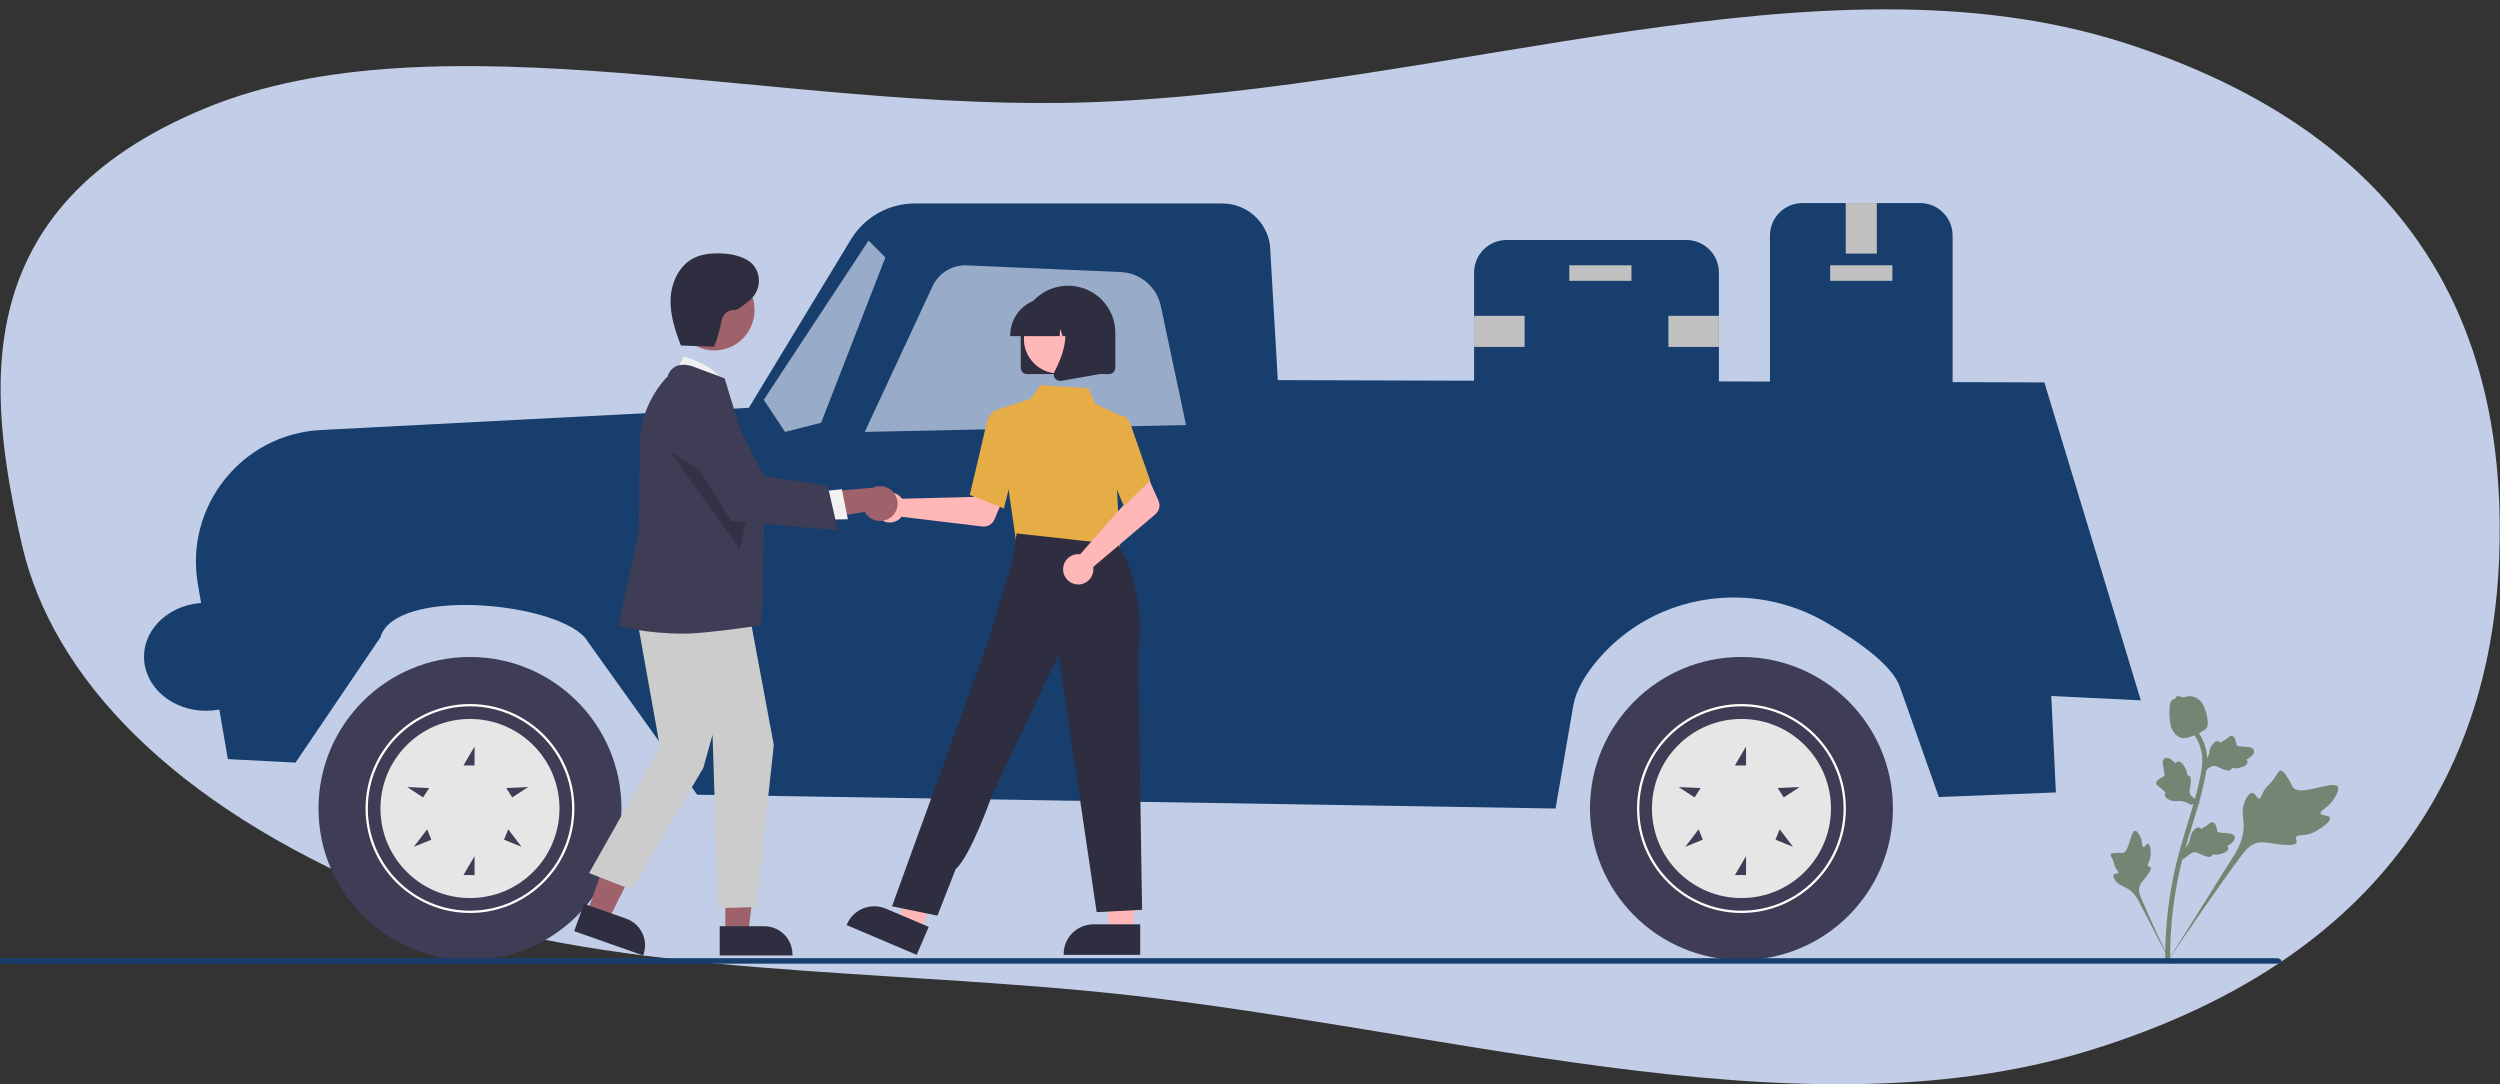 <svg width="1026" height="445" viewBox="0 0 1026 445" fill="none" xmlns="http://www.w3.org/2000/svg">
<rect x="0" y="0" width="1026" height="445" fill="#333333" stroke="none"/>
<g clip-path="url(#clip0_243_1362)">
<path fill-rule="evenodd" clip-rule="evenodd" d="M1025.68 228.442C1022.93 304.564 987.74 391.15 857.232 431.193C735.575 468.517 586.599 419.664 445.173 406.547C343.433 397.11 236.636 399.488 157.571 366.295C71.647 330.22 21.577 278.595 8.963 223.406C-5.449 160.35 -13.967 85.1 84.025 44.513C180.06 4.736 321.542 46.251 446.978 41.985C595.011 36.951 747.428 -22.494 872.207 17.709C1003.94 60.153 1028.49 151.047 1025.68 228.442Z" fill="#C2CEE7"/>
<path d="M726.387 170.513V96.685C726.387 89.324 732.374 83.336 739.731 83.336H788.006C795.363 83.336 801.347 89.324 801.347 96.685V170.513C801.347 177.874 795.363 183.862 788.006 183.862H739.731C732.374 183.862 726.387 177.874 726.387 170.513Z" fill="#173E6D"/>
<path d="M751.109 115.249H776.628V108.866H751.109V115.249Z" fill="#C0C0C0"/>
<path d="M757.489 104.079H770.248V83.336H757.489V104.079Z" fill="#C0C0C0"/>
<path d="M757.489 183.862H770.248V163.119H757.489V183.862Z" fill="#3F3D56"/>
<path d="M692.097 173.496H618.303C610.946 173.496 604.962 167.508 604.962 160.147V111.85C604.962 104.489 610.946 98.5 618.303 98.5H692.097C699.454 98.5 705.44 104.489 705.44 111.85V160.147C705.44 167.508 699.454 173.496 692.097 173.496Z" fill="#173E6D"/>
<path d="M669.555 108.872H644.037V115.255H669.555V108.872Z" fill="#C0C0C0"/>
<path d="M625.694 142.381V129.616H604.962V142.381H625.694Z" fill="#C0C0C0"/>
<path d="M705.441 142.381V129.616H684.707V142.381H705.441Z" fill="#C0C0C0"/>
<path d="M93.508 311.551L81.189 239.657C75.715 207.71 99.349 178.148 131.703 176.471L307.32 167.371L349.233 98.259C354.791 89.097 364.724 83.502 375.436 83.502H501.622C511.54 83.502 519.921 90.861 521.207 100.701L524.414 156.001L839.01 156.943L878.584 287.429L841.851 285.635L843.732 325.215L795.698 327.101L779.683 281.799C776.668 273.269 763.455 263.651 749.72 255.604C718.933 237.564 679.378 243.354 656.078 270.39C650.582 276.766 646.74 283.41 645.665 289.641L638.4 331.811L286.126 326.158L239.959 261.544C226.318 246.693 161.928 241.238 156.129 261.544L121.294 312.964L93.508 311.551Z" fill="#173E6D"/>
<path opacity="0.75" d="M476.389 125.555L486.751 174.439L354.885 177.266L382.737 117.44C385.264 112.013 390.809 108.644 396.788 108.904L459.977 111.653C467.978 112.001 474.727 117.719 476.389 125.555Z" fill="#C2CEE7"/>
<path opacity="0.75" d="M336.99 173.496L363.363 105.647L356.458 98.739L313.442 164.073L322.183 177.266L336.99 173.496Z" fill="#C2CEE7"/>
<path d="M714.692 394.006C749.026 394.006 776.86 366.162 776.86 331.811C776.86 297.463 749.026 269.616 714.692 269.616C680.359 269.616 652.527 297.463 652.527 331.811C652.527 366.162 680.359 394.006 714.692 394.006Z" fill="#3F3D56"/>
<path d="M671.837 331.811C671.837 308.169 691.063 288.933 714.693 288.933C738.324 288.933 757.55 308.169 757.55 331.811C757.55 355.453 738.324 374.689 714.693 374.689C691.063 374.689 671.837 355.453 671.837 331.811ZM672.779 331.811C672.779 354.935 691.581 373.746 714.693 373.746C737.806 373.746 756.608 354.935 756.608 331.811C756.608 308.69 737.806 289.876 714.693 289.876C691.581 289.876 672.779 308.69 672.779 331.811Z" fill="white"/>
<path d="M677.959 331.811C677.959 352.11 694.405 368.563 714.692 368.563C734.98 368.563 751.428 352.11 751.428 331.811C751.428 311.515 734.98 295.059 714.692 295.059C694.405 295.059 677.959 311.515 677.959 331.811ZM738.572 323.011L732.062 327.254L729.563 323.417L738.572 323.011ZM728.662 344.594L730.395 340.354L735.853 347.537L728.662 344.594ZM711.996 359.14L716.576 351.366V359.14H711.996ZM711.996 314.141L716.576 306.368V314.141H711.996ZM691.648 347.537L697.106 340.354L698.839 344.594L691.648 347.537ZM688.931 323.011L697.94 323.417L695.439 327.254L688.931 323.011Z" fill="#E6E6E6"/>
<path d="M192.879 394.006C227.212 394.006 255.045 366.162 255.045 331.811C255.045 297.463 227.212 269.616 192.879 269.616C158.546 269.616 130.713 297.463 130.713 331.811C130.713 366.162 158.546 394.006 192.879 394.006Z" fill="#3F3D56"/>
<path d="M150.022 331.811C150.022 308.169 169.247 288.933 192.879 288.933C216.51 288.933 235.735 308.169 235.735 331.811C235.735 355.453 216.51 374.689 192.879 374.689C169.247 374.689 150.022 355.453 150.022 331.811ZM150.964 331.811C150.964 354.935 169.767 373.746 192.879 373.746C215.991 373.746 234.793 354.935 234.793 331.811C234.793 308.69 215.991 289.876 192.879 289.876C169.767 289.876 150.964 308.69 150.964 331.811Z" fill="white"/>
<path d="M156.145 331.811C156.145 352.11 172.591 368.563 192.879 368.563C213.166 368.563 229.613 352.11 229.613 331.811C229.613 311.515 213.166 295.059 192.879 295.059C172.591 295.059 156.145 311.515 156.145 331.811ZM216.757 323.011L210.249 327.254L207.748 323.417L216.757 323.011ZM206.848 344.594L208.582 340.354L214.039 347.537L206.848 344.594ZM190.183 359.14L194.762 351.366V359.14H190.183ZM190.183 314.141L194.762 306.368V314.141H190.183ZM169.834 347.537L175.292 340.354L177.025 344.594L169.834 347.537ZM167.116 323.011L176.125 323.417L173.625 327.254L167.116 323.011Z" fill="#E6E6E6"/>
<path d="M956.2 335.648C955.786 334.384 952.651 334.94 952.352 333.809C952.051 332.68 955.058 331.735 957.366 328.554C957.782 327.979 960.402 324.367 959.398 322.847C957.491 319.966 944.234 327.141 941.051 323.116C940.351 322.232 940.065 320.714 937.985 317.892C937.158 316.768 936.627 316.226 935.991 316.241C935.09 316.264 934.768 317.391 933.354 319.432C931.232 322.495 930.467 322.109 929.068 324.618C928.029 326.48 927.906 327.67 927.158 327.739C926.099 327.839 925.662 325.522 924.368 325.43C923.048 325.338 921.726 327.629 921.072 329.42C919.842 332.777 920.602 335.344 920.771 337.904C920.955 340.683 920.523 344.752 917.506 349.976L889.028 395.371C895.142 386.115 912.505 360.882 919.499 351.624C921.519 348.952 923.689 346.27 927.028 345.767C930.242 345.279 934.156 346.87 939.616 346.778C940.254 346.768 942.029 346.714 942.46 345.774C942.817 344.995 941.932 344.318 942.253 343.588C942.687 342.607 944.632 343.028 947.282 342.377C949.154 341.917 950.422 341.158 951.515 340.504C951.844 340.308 956.751 337.334 956.2 335.648Z" fill="#728673"/>
<path d="M881.609 346.247C880.869 346.086 880.238 347.785 879.598 347.606C878.957 347.427 879.36 345.68 878.467 343.628C878.306 343.258 877.287 340.928 876.253 340.984C874.29 341.089 873.984 349.67 871.092 350.071C870.456 350.158 869.629 349.861 867.643 350.068C866.854 350.15 866.435 350.255 866.259 350.572C866.011 351.021 866.471 351.504 867.063 352.786C867.951 354.712 867.543 354.978 868.37 356.388C868.985 357.436 869.532 357.839 869.35 358.225C869.095 358.774 867.832 358.322 867.413 358.93C866.987 359.553 867.729 360.861 868.419 361.699C869.71 363.273 871.191 363.641 872.493 364.295C873.91 365.007 875.784 366.392 877.474 369.383L891.527 396.464C888.752 390.79 881.382 374.985 878.857 368.88C878.13 367.117 877.441 365.278 878.155 363.492C878.845 361.773 880.754 360.309 882.286 357.602C882.465 357.285 882.95 356.398 882.613 355.916C882.334 355.515 881.747 355.755 881.482 355.387C881.124 354.891 881.893 354.056 882.337 352.567C882.651 351.517 882.646 350.674 882.641 349.948C882.638 349.731 882.595 346.464 881.609 346.247Z" fill="#728673"/>
<path d="M895.63 352.855L896.072 348.776L896.342 348.52C897.596 347.335 898.379 346.078 898.673 344.785C898.721 344.581 898.757 344.372 898.793 344.162C898.941 343.322 899.122 342.28 899.929 341.196C900.381 340.594 901.573 339.229 902.803 339.705C903.138 339.83 903.36 340.044 903.516 340.274C903.557 340.233 903.595 340.195 903.638 340.152C904.169 339.636 904.542 339.447 904.899 339.263C905.175 339.122 905.461 338.979 905.941 338.593C906.153 338.425 906.321 338.271 906.464 338.146C906.896 337.758 907.447 337.308 908.205 337.487C909.007 337.707 909.283 338.471 909.464 338.979C909.791 339.881 909.89 340.504 909.957 340.915C909.982 341.066 910.008 341.237 910.031 341.291C910.204 341.733 912.41 341.848 913.24 341.896C915.103 341.999 916.717 342.085 917.105 343.363C917.383 344.275 916.801 345.271 915.33 346.403C914.871 346.755 914.411 346.998 914.013 347.179C914.258 347.412 914.455 347.726 914.468 348.158C914.493 349.177 913.449 349.958 911.363 350.485C910.842 350.618 910.146 350.791 909.234 350.748C908.803 350.727 908.427 350.661 908.106 350.6C908.057 350.781 907.97 350.973 907.812 351.154C907.348 351.685 906.597 351.821 905.578 351.519C904.455 351.208 903.567 350.781 902.783 350.405C902.099 350.081 901.509 349.8 901.014 349.726C900.092 349.596 899.235 350.165 898.206 350.921L895.63 352.855Z" fill="#728673"/>
<path d="M902.98 329.617L898.923 330.225L898.606 330.026C897.144 329.114 895.732 328.674 894.407 328.718C894.195 328.723 893.986 328.741 893.771 328.759C892.924 328.83 891.869 328.919 890.618 328.414C889.919 328.13 888.298 327.32 888.446 326.01C888.484 325.655 888.635 325.384 888.816 325.175C888.768 325.146 888.719 325.118 888.668 325.088C888.032 324.704 887.754 324.393 887.489 324.091C887.282 323.861 887.07 323.624 886.577 323.256C886.36 323.093 886.169 322.967 886.011 322.863C885.528 322.543 884.951 322.122 884.931 321.345C884.941 320.512 885.61 320.053 886.054 319.749C886.845 319.205 887.422 318.949 887.803 318.781C887.943 318.719 888.099 318.648 888.147 318.614C888.53 318.331 888.084 316.17 887.918 315.355C887.545 313.526 887.218 311.942 888.357 311.242C889.168 310.741 890.279 311.05 891.744 312.19C892.201 312.542 892.551 312.926 892.829 313.265C892.99 312.969 893.248 312.701 893.659 312.578C894.639 312.295 895.658 313.107 896.697 314.992C896.957 315.462 897.304 316.091 897.493 316.987C897.58 317.409 897.613 317.789 897.634 318.114C897.825 318.114 898.029 318.152 898.244 318.259C898.877 318.574 899.199 319.266 899.165 320.326C899.148 321.493 898.961 322.462 898.798 323.315C898.657 324.061 898.537 324.702 898.589 325.2C898.698 326.125 899.467 326.812 900.457 327.614L902.98 329.617Z" fill="#728673"/>
<path d="M903.528 317.429L903.97 313.347L904.241 313.091C905.494 311.906 906.278 310.652 906.571 309.359C906.617 309.152 906.656 308.945 906.691 308.733C906.839 307.895 907.021 306.853 907.827 305.77C908.277 305.165 909.471 303.801 910.702 304.278C911.034 304.403 911.258 304.618 911.414 304.845C911.452 304.807 911.493 304.766 911.537 304.725C912.068 304.207 912.44 304.018 912.798 303.836C913.074 303.696 913.357 303.55 913.839 303.167C914.051 302.998 914.22 302.845 914.36 302.717C914.794 302.332 915.346 301.88 916.101 302.058C916.905 302.278 917.179 303.044 917.362 303.55C917.689 304.455 917.789 305.075 917.855 305.489C917.878 305.64 917.906 305.808 917.927 305.865C918.103 306.307 920.306 306.421 921.135 306.47C922.999 306.57 924.613 306.659 925.001 307.934C925.279 308.848 924.699 309.845 923.226 310.976C922.769 311.326 922.31 311.569 921.912 311.75C922.157 311.983 922.353 312.299 922.363 312.729C922.392 313.748 921.347 314.53 919.259 315.058C918.741 315.189 918.044 315.365 917.13 315.321C916.701 315.299 916.323 315.235 916.004 315.171C915.956 315.355 915.869 315.546 915.711 315.725C915.246 316.259 914.495 316.392 913.477 316.093C912.354 315.779 911.465 315.355 910.681 314.979C909.997 314.652 909.408 314.374 908.912 314.297C907.991 314.169 907.13 314.737 906.104 315.495L903.528 317.429Z" fill="#728673"/>
<path d="M890.373 395.603L889.656 394.893L888.658 394.788C888.663 394.693 888.658 394.476 888.65 394.131C888.612 392.256 888.492 386.545 889.288 377.767C889.842 371.639 890.769 365.421 892.046 359.277C893.322 353.126 894.647 348.551 895.711 344.872C896.513 342.096 897.325 339.464 898.116 336.902C900.227 330.054 902.221 323.583 903.457 316.203C903.733 314.555 904.307 311.127 903.13 307.081C902.448 304.733 901.282 302.523 899.661 300.515L901.231 299.246C903.02 301.466 904.31 303.913 905.068 306.519C906.37 311.007 905.744 314.744 905.443 316.537C904.187 324.048 902.173 330.58 900.041 337.495C899.255 340.049 898.446 342.67 897.647 345.432C896.592 349.077 895.28 353.614 894.019 359.686C892.758 365.756 891.844 371.899 891.295 377.949C890.509 386.613 890.626 392.241 890.667 394.091C890.685 395.077 890.69 395.284 890.373 395.603Z" fill="#728673"/>
<path d="M895.357 302.837C895.275 302.82 895.193 302.799 895.112 302.774C893.457 302.311 892.13 300.96 891.165 298.766C890.713 297.731 890.608 296.645 890.394 294.476C890.361 294.142 890.215 292.451 890.396 290.21C890.514 288.744 890.669 288.157 891.07 287.694C891.512 287.181 892.107 286.884 892.737 286.736C892.755 286.542 892.819 286.353 892.944 286.174C893.462 285.428 894.33 285.735 894.8 285.893C895.037 285.98 895.334 286.087 895.665 286.144C896.186 286.233 896.5 286.141 896.973 286.006C897.424 285.873 897.986 285.712 898.762 285.725C900.294 285.745 901.427 286.435 901.803 286.662C903.771 287.845 904.45 289.735 905.239 291.922C905.394 292.359 905.913 293.945 906.035 295.986C906.122 297.458 905.928 298.06 905.708 298.49C905.257 299.376 904.565 299.787 902.849 300.651C901.055 301.558 900.156 302.01 899.418 302.242C897.703 302.781 896.623 303.121 895.357 302.837Z" fill="#728673"/>
<path d="M-1.787 394.357C-1.787 394.977 -0.916 395.478 0.17 395.478H934.321C935.406 395.478 936.279 394.977 936.279 394.357C936.279 393.733 935.406 393.235 934.321 393.235H0.17C-0.916 393.235 -1.787 393.733 -1.787 394.357Z" fill="#173E6D"/>
<path d="M84.544 291.7C98.59 291.7 109.976 281.786 109.976 269.554C109.976 257.323 98.59 247.409 84.544 247.409C70.499 247.409 59.113 257.323 59.113 269.554C59.113 281.786 70.499 291.7 84.544 291.7Z" fill="#173E6D"/>
<path d="M369.567 203.913C369.794 204.147 370.003 204.399 370.192 204.665L399.522 203.95L402.943 197.721L413.055 201.637L408.074 213.251C407.671 214.19 406.974 214.972 406.086 215.482C405.2 215.993 404.171 216.202 403.155 216.08L370.016 212.091C369.235 213.077 368.17 213.803 366.966 214.171C365.761 214.54 364.471 214.534 363.269 214.154C362.067 213.775 361.007 213.039 360.236 212.047C359.463 211.053 359.013 209.85 358.944 208.595C358.875 207.341 359.189 206.095 359.848 205.024C360.509 203.952 361.479 203.106 362.633 202.598C363.785 202.09 365.066 201.944 366.304 202.178C367.545 202.413 368.681 203.019 369.567 203.913Z" fill="#FFB7B7"/>
<path d="M465.386 382.669H455.701L451.093 345.373H465.389L465.386 382.669Z" fill="#FFB7B7"/>
<path d="M467.942 391.866H436.542V391.47C436.542 388.256 437.831 385.173 440.121 382.899C442.413 380.626 445.523 379.348 448.762 379.348H448.765H467.942V391.866Z" fill="#2F2E41"/>
<path d="M377.503 382.414L368.635 378.62L379.03 342.563L392.121 348.163L377.503 382.414Z" fill="#FFB7B7"/>
<path d="M376.207 391.866L347.446 379.65L347.602 379.287C348.871 376.337 351.265 374.007 354.262 372.811C357.257 371.616 360.609 371.652 363.578 372.914L381.144 380.375L376.207 391.866Z" fill="#2F2E41"/>
<path d="M418.35 212.14L417.65 223.412L438.109 225.588L459.518 227.864L453.217 210.749L418.35 212.14Z" fill="#FFB7B7"/>
<path d="M417.157 223.41L409.226 168.161L422.975 163.659L427.014 158.126L446.663 159.288L449.548 165.744L460.028 170.691L458.417 200.57L459.591 225.565L417.157 223.41Z" fill="#E6AD47"/>
<path d="M411.985 208.705L397.993 203.11L398.052 202.861C398.113 202.611 404.069 177.738 404.86 173.74C405.682 169.576 408.692 168.425 408.82 168.378L408.914 168.344L414.452 170.028L416.884 189.126L411.985 208.705Z" fill="#E6AD47"/>
<path d="M384.726 375.772L366.082 371.95L395.882 289.784L406.08 261.758C406.08 261.758 412.549 239.287 415.472 230.591L417.237 218.924L458.986 223.541C458.986 223.541 470.648 240.654 467.104 268.545L468.708 373.384L450.064 374.339L434.445 268.607L407.038 326.567C407.038 326.567 398.396 351.302 392.216 356.664L384.726 375.772Z" fill="#2F2E41"/>
<path d="M442.318 227.421C442.648 227.413 442.975 227.431 443.301 227.475L462.757 205.422L460.495 198.644L470.272 193.889L475.445 205.499C475.863 206.437 475.965 207.485 475.736 208.486C475.508 209.487 474.962 210.387 474.178 211.051L448.657 232.686C448.854 233.935 448.662 235.214 448.113 236.352C447.565 237.491 446.681 238.435 445.581 239.059C444.483 239.683 443.22 239.958 441.961 239.847C440.702 239.735 439.508 239.243 438.535 238.435C437.562 237.628 436.858 236.543 436.518 235.326C436.176 234.108 436.214 232.815 436.623 231.62C437.034 230.424 437.8 229.382 438.818 228.632C439.834 227.882 441.057 227.46 442.318 227.421Z" fill="#FFB7B7"/>
<path d="M461.228 207.684L453.135 188.497L456.291 175.133L459.694 170.802C459.941 170.695 460.209 170.64 460.482 170.643C460.753 170.645 461.019 170.705 461.266 170.817C462.522 171.325 463.589 172.885 464.442 175.452L472.027 197.226L461.228 207.684Z" fill="#E6AD47"/>
<path d="M418.927 150.937V136.542C418.927 131.426 420.972 126.52 424.609 122.903C428.247 119.285 433.182 117.253 438.329 117.253C443.475 117.253 448.41 119.285 452.048 122.903C455.686 126.52 457.73 131.426 457.73 136.542V150.937C457.73 151.623 457.455 152.282 456.967 152.768C456.477 153.253 455.816 153.527 455.124 153.528H421.533C420.841 153.527 420.18 153.253 419.69 152.768C419.202 152.282 418.927 151.623 418.927 150.937Z" fill="#2F2E41"/>
<path d="M434.372 153.272C442.196 153.272 448.54 146.925 448.54 139.094C448.54 131.264 442.196 124.917 434.372 124.917C426.547 124.917 420.203 131.264 420.203 139.094C420.203 146.925 426.547 153.272 434.372 153.272Z" fill="#FFB7B7"/>
<path d="M414.587 137.656C414.592 133.601 416.19 129.714 419.034 126.847C421.875 123.98 425.73 122.367 429.751 122.362H432.61C436.631 122.367 440.486 123.98 443.327 126.847C446.171 129.714 447.769 133.601 447.774 137.656V137.945H441.729L439.666 132.121L439.253 137.945H436.128L435.089 135.006L434.88 137.945H414.587V137.656Z" fill="#2F2E41"/>
<path d="M432.96 155.271C432.671 154.885 432.5 154.427 432.465 153.948C432.429 153.47 432.528 152.991 432.756 152.567C435.827 146.776 440.128 136.077 434.42 129.478L434.009 129.004H450.582V153.664L435.526 156.297C435.375 156.324 435.219 156.337 435.066 156.337C434.655 156.337 434.249 156.241 433.884 156.055C433.516 155.87 433.2 155.601 432.96 155.271Z" fill="#2F2E41"/>
<path d="M240.991 374.441L249.666 377.56L265.754 345.378L252.95 340.775L240.991 374.441Z" fill="#9F616A"/>
<path d="M235.63 382.141L239.695 370.918L256.978 377.014C259.895 378.048 262.28 380.181 263.607 382.948C264.935 385.712 265.096 388.885 264.054 391.769L263.926 392.121L235.63 382.141Z" fill="#2F2E41"/>
<path d="M297.668 383.18H307.006L311.451 347.417H297.665L297.668 383.18Z" fill="#9F616A"/>
<path d="M295.368 380.115H313.611C315.137 380.115 316.648 380.416 318.06 380.999C319.469 381.584 320.751 382.439 321.831 383.52C322.911 384.6 323.766 385.883 324.35 387.293C324.935 388.703 325.236 390.215 325.236 391.743V392.121H295.368V380.115Z" fill="#2F2E41"/>
<path d="M276.476 154.373L280.561 146.375C280.561 146.375 295.771 150.153 297.154 158.892L276.476 154.373Z" fill="#F1F1F1"/>
<path d="M259.908 245.473L270.875 306.751L241.757 358.317L259.153 365.132L288.649 315.148L292.429 301.517L294.699 372.707L310.386 372.229L317.578 305.755L306.041 243.958L259.908 245.473Z" fill="#CCCCCC"/>
<path d="M280.775 260.052C264.616 260.052 254.358 256.968 254.128 256.92L253.756 256.841L262.173 217.928L262.55 182.034C262.55 166.823 272.588 155.609 273.982 154.574C274.217 153.651 274.651 152.79 275.254 152.051C275.856 151.312 276.614 150.714 277.472 150.297C280.821 148.782 284.914 150.6 285.085 150.678L297.367 155.27L297.425 155.44C297.571 155.875 313.748 208.835 313.748 208.835C313.748 208.835 312.768 255.108 312.429 256.624C312.429 256.624 289.751 260.052 280.775 260.052Z" fill="#3F3D56"/>
<path d="M293.197 143.82C302.291 143.82 309.664 136.386 309.664 127.216C309.664 118.045 302.291 110.611 293.197 110.611C284.104 110.611 276.731 118.045 276.731 127.216C276.731 136.386 284.104 143.82 293.197 143.82Z" fill="#9F616A"/>
<path opacity="0.2" d="M274.689 184.948L303.606 225.31L307.877 206.462L274.689 184.948Z" fill="black"/>
<path d="M365.617 212.29C364.798 212.935 363.848 213.393 362.832 213.633C361.816 213.872 360.759 213.887 359.735 213.676C358.714 213.465 357.749 213.033 356.914 212.411C356.077 211.79 355.388 210.993 354.893 210.078L329.831 214.07L335.261 202.107L358.227 200.15C359.827 199.426 361.64 199.311 363.32 199.828C364.999 200.345 366.429 201.457 367.34 202.953C368.252 204.45 368.579 206.227 368.262 207.948C367.943 209.669 367.003 211.214 365.617 212.29Z" fill="#9F616A"/>
<path d="M336.724 201.653L345.519 200.786L347.957 213.107L336.89 213.304L336.724 201.653Z" fill="#F1F1F1"/>
<path d="M343.872 217.646L299.999 213.722L277.845 178.332L277.776 178.019C277.148 175.128 277.589 172.106 279.016 169.517C280.444 166.928 282.759 164.949 285.531 163.95C288.304 162.951 291.344 163 294.084 164.088C296.825 165.175 299.077 167.227 300.42 169.861L313.424 195.342L339.67 199.327L343.872 217.646Z" fill="#3F3D56"/>
<path d="M279.085 141.792L292.807 142.287C293.642 142.318 295.911 133.243 296.21 131.36C296.445 130.135 297.114 129.037 298.097 128.272C299.077 127.507 300.302 127.127 301.54 127.204C302.567 127.301 305.158 125.372 307.831 123.088C312.903 118.751 312.64 110.605 307.067 106.941C306.914 106.841 306.764 106.749 306.618 106.666C303.103 104.688 298.988 104.023 294.959 103.973C291.306 103.927 287.551 104.389 284.332 106.127C278.562 109.243 275.494 116.053 275.223 122.631C274.955 129.21 277.051 135.642 279.433 141.776" fill="#2F2E41"/>
</g>
<defs>
<clipPath id="clip0_243_1362">
<rect width="1026" height="445" fill="white"/>
</clipPath>
</defs>
</svg>
